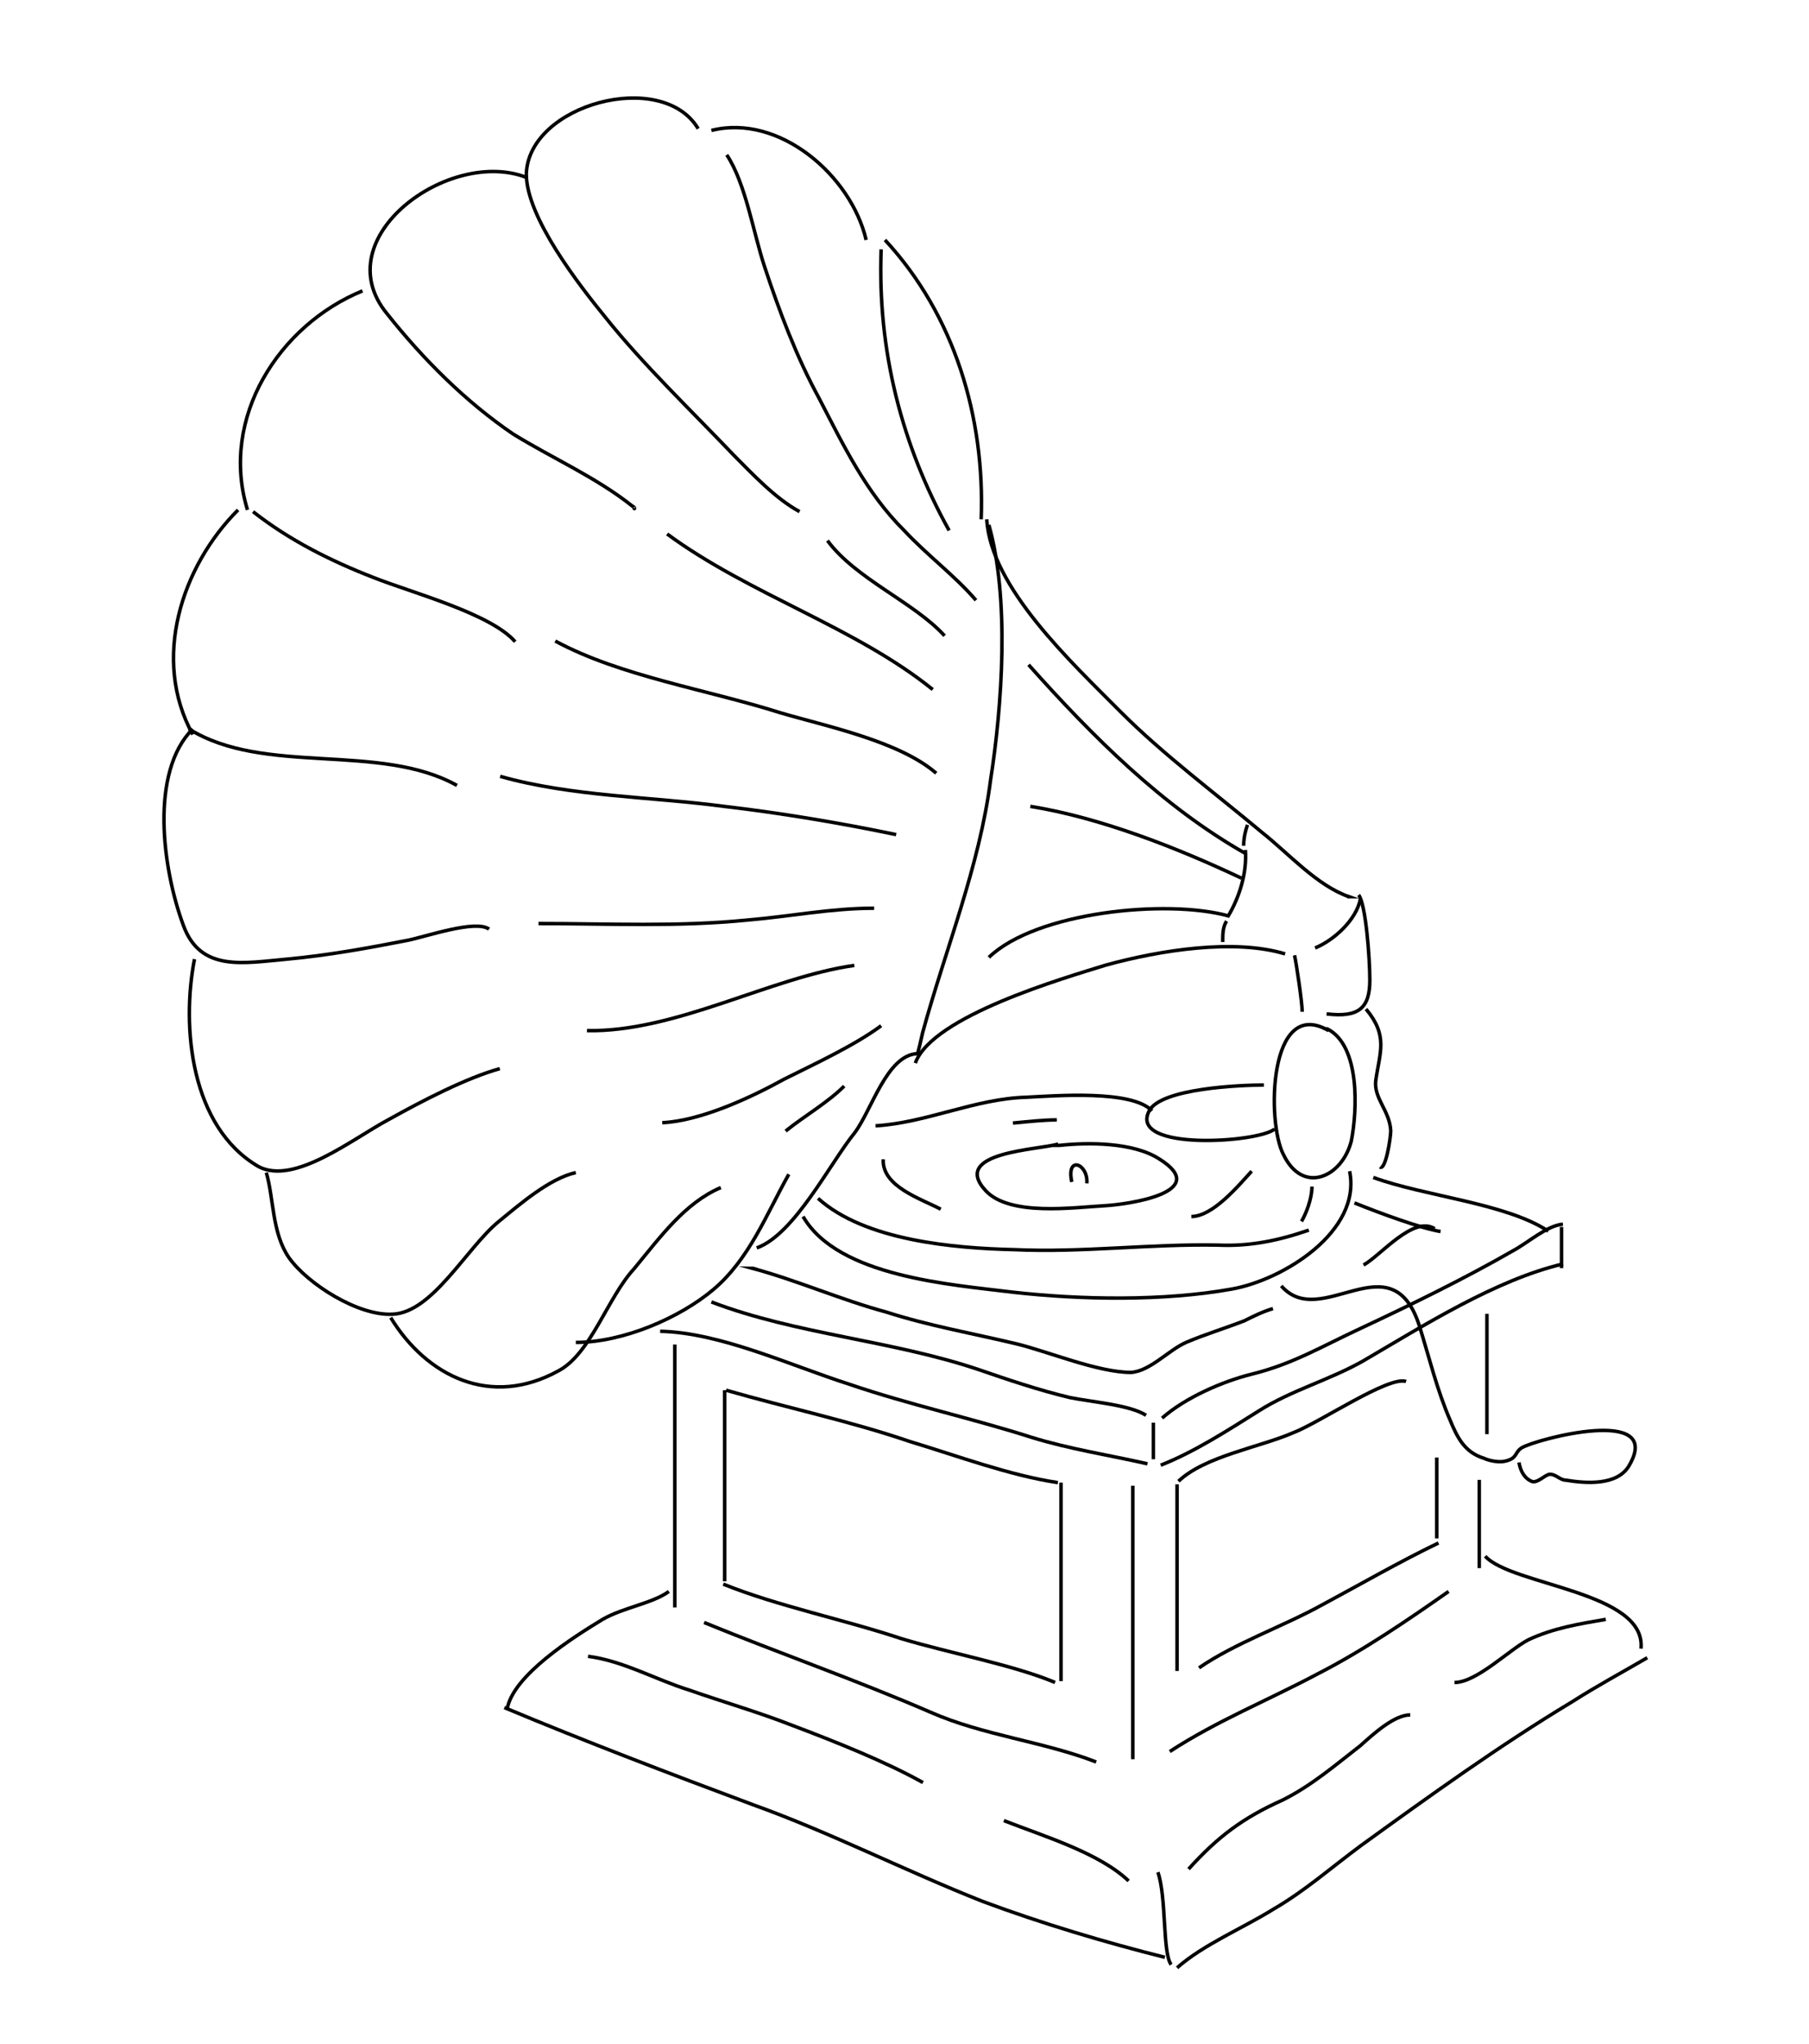 <?xml version="1.0" encoding="utf-8"?>
<!-- Generator: Adobe Illustrator 22.1.0, SVG Export Plug-In . SVG Version: 6.00 Build 0)  -->
<svg version="1.1" id="Layer_1" xmlns="http://www.w3.org/2000/svg" xmlns:xlink="http://www.w3.org/1999/xlink" x="0px" y="0px"
	 viewBox="0 0 519 586" style="enable-background:new 0 0 519 586;" xml:space="preserve">
<style type="text/css">
	.st0{fill:none;stroke:#000000;stroke-miterlimit:10;}
</style>
<path class="st0" d="M371.4,273.9c0.5,2.2,2.2,13.5,2.2,16.2"/>
<path class="st0" d="M380.6,290.7c9.2,1.1,12.4-1.6,12.4-9.7c0-6-1.1-21.6-3.2-24.4"/>
<path class="st0" d="M377.3,271.8c5.4-2.2,11.9-8.1,13-14.1"/>
<path class="st0" d="M283.1,148.9c1.1,19.5,24.4,41.1,38.4,55.2c12.4,12.4,27.1,23.3,40.6,34.6c7.6,6,15.7,15.2,24.9,18.4
	c0,0,0,0-0.5,0"/>
<path class="st0" d="M262.6,304.8c4.9-13.5,42.8-24.4,54.7-28.1c15.7-4.3,36.8-7.6,51.4-3.2"/>
<path class="st0" d="M295.1,190.6c18.4,20.6,38.4,40.6,62.2,54.1"/>
<path class="st0" d="M295.6,231.2c20,3.2,42.2,11.9,60.6,20.6"/>
<path class="st0" d="M283.7,274.5c13.5-13,50.9-16.8,68.7-11.9c3.2-5.4,5.4-12.4,4.9-18.9"/>
<path class="st0" d="M350.8,270.1c0-2.2,0-4.3,1.1-6"/>
<path class="st0" d="M356.8,242.5c0-2.2,0.5-4.3,1.1-6"/>
<path class="st0" d="M283.7,150.5c6,21.1,3.8,52,0.5,73.1c-3.2,24.9-13,48.7-19.5,72.5c-0.5,2.2-1.1,4.9-1.6,6.5"/>
<path class="st0" d="M253.9,68.8c20,21.6,28.7,50.9,27.6,80.1"/>
<path class="st0" d="M204.1,37.4c19.5-4.9,40.1,13,44.4,31.4"/>
<path class="st0" d="M208.5,44.4c5.4,8.1,7.6,22.2,10.8,31.9c4.3,13,9.2,26,15.7,37.9c7,13.5,13.5,27.1,24.4,37.9
	c6.5,7,14.6,13,20.6,20"/>
<path class="st0" d="M252.8,71.5c-1.1,29.2,6,56.3,19.5,80.6"/>
<path class="st0" d="M200.3,36.9c-10.3-17.3-48.7-7-49.3,13c0,12.4,15.2,31.9,22.7,41.1c10.8,13.5,24.4,26.5,36.8,39.5
	c5.4,5.4,11.9,12.4,18.9,16.2"/>
<path class="st0" d="M151.1,50.9c-22.2-8.7-57.9,17.3-40.1,39c10.3,13,22.7,25.4,36.3,34.6c11.4,7,23.8,12.4,34.1,20.6
	c1.1,0.5,0.5,1.1,0.5,0.5"/>
<path class="st0" d="M104,83.4c-23.8,9.7-41.1,36.3-33,62.8"/>
<path class="st0" d="M72.6,146.7c10.3,8.1,22.2,14.1,34.6,18.9c10.8,4.3,33.6,10.3,40.6,18.4"/>
<path class="st0" d="M68.3,146.2c-16.2,16.2-24.9,42.8-13,64.4"/>
<path class="st0" d="M54.2,209c21.6,13.5,54.7,3.8,76.9,16.2"/>
<path class="st0" d="M55.3,209c-12.4,12.4-8.7,40.1-2.7,56.3c4.9,13.5,17.3,10.8,29.8,9.7c11.9-1.1,23.3-3.2,34.6-5.4
	c5.4-1.1,19.5-6,23.3-3.2"/>
<path class="st0" d="M55.8,275c-3.8,19.5-1.1,48.2,18.4,59.5c10.3,5.4,27.1-8.1,37.3-13.5c9.7-5.4,22.2-11.9,31.9-14.6"/>
<path class="st0" d="M76.4,336.2c2.2,7.6,1.6,17.3,6.5,24.4c5.4,7.6,20,16.8,29.8,16.2c11.4-0.5,21.1-18.9,30.3-26.5
	c6-4.9,14.6-12.4,22.2-14.1"/>
<path class="st0" d="M112.1,377.8c10.3,16.8,28.7,26,48.2,15.2c9.2-4.9,14.1-21.1,21.6-29.2c7.6-9.2,14.6-18.9,24.9-23.3"/>
<path class="st0" d="M165.2,384.9c13.5,0,29.8-7,39.5-15.2c10.3-8.7,15.2-21.6,21.6-33"/>
<path class="st0" d="M217.1,357.8c10.8-3.8,21.1-24.4,28.1-33c4.9-6.5,9.2-22.2,17.9-22.7"/>
<path class="st0" d="M391.9,289.3c6.4,7.7,4,12.2,2.8,20.5c-0.6,5.2,4,8.6,4.3,14.4c0,2.1-1.5,11.6-3.1,10.4"/>
<path class="st0" d="M448,351.8c0,3.4,0,9.7,0,11.8"/>
<path class="st0" d="M330.9,407.9c0,3.4,0,8.4,0,10.5"/>
<path class="st0" d="M325,426c0,26.1,0,52.2,0,78.4"/>
<path class="st0" d="M332.2,536.8c2.5,7.2,1.3,23.2,3.8,26.5"/>
<path class="st0" d="M426.1,446.2c7.6,8.4,46.3,10.1,44.7,26.5"/>
<path class="st0" d="M337.7,564.2c7.6-6.7,19-11.4,27.8-16.9c8.8-5.1,16.4-11.8,24.9-18.1c19.8-14.3,39.6-28.6,60.7-41.3
	c7.2-4.6,14.3-8.4,21.5-12.6"/>
<path class="st0" d="M335.6,502.2c13.5-8.8,28.2-14.7,42.5-22.3c13.1-6.7,26.1-15.6,37.5-23.6"/>
<path class="st0" d="M426.6,376.7c0,11.4,0,23.2,0,34.5"/>
<path class="st0" d="M424.4,424.3c0,8.4,0,16.9,0,25.3"/>
<path class="st0" d="M367.6,368.7c11.4,13.1,31.6-13.5,39.6,11.4c2.9,9.3,5.1,18.5,8.8,27c2.1,5.1,4.2,9.3,9.7,11
	c1.7,0.8,4.6,1.3,6.3,0.8c3.4-0.8,2.5-2.5,4.6-3.8c4.2-2.5,40.9-12.2,30.8,5.1c-3.4,5.9-12.6,5.1-18.1,4.2c-1.7,0-2.9-1.7-4.6-1.7
	c-1.3,0-3.4,2.5-5.1,2.1c-2.1-0.8-3.4-2.9-3.8-5.5"/>
<path class="st0" d="M337.7,425.6c0,17.7,0,37.1,0,53.5"/>
<path class="st0" d="M344,478.2c10.5-7.2,24-11.8,35.4-18.1c11-5.9,21.9-12.2,33.3-17.7"/>
<path class="st0" d="M412.2,441.1c0-7.6,0-15.6,0-23.2"/>
<path class="st0" d="M338.1,424.7c7.6-7.2,23.2-9.7,32.9-13.9c7.6-2.9,27.4-16.4,32.4-14.7"/>
<path class="st0" d="M207.9,398.6c0,18.1,0,36.7,0,54.8"/>
<path class="st0" d="M304.4,425.1c0,19,0,37.9,0,56.9"/>
<path class="st0" d="M207.5,454.2c15.6,6.3,34.5,10.1,51,15.6c13.9,4.2,32.4,7.6,44.2,12.6"/>
<path class="st0" d="M208.3,398.6c17.7,5.1,35.4,8.8,52.7,14.7c13.9,4.2,28.6,9.7,42.5,11.8"/>
<path class="st0" d="M193.6,385.5c0,25.3,0,50.6,0,75.4"/>
<path class="st0" d="M191.9,456.3c-4.6,3.4-13.1,4.6-19,8c-8.4,5.1-25.7,16-27.4,25.7"/>
<path class="st0" d="M144.7,489.6c23.2,9.7,47.6,19,71.2,27.8c22.3,8,43.8,19,66.1,27.8c16.9,6.3,35.4,11.8,52.2,16"/>
<path class="st0" d="M202,465.2c21.5,8.8,43.4,16.4,64.9,25.7c15.2,6.7,32.4,8.4,47.6,14.3"/>
<path class="st0" d="M168.7,474.9c10.1,1.3,19.4,6.7,29.1,9.7c9.7,3.4,19.8,6.3,29.5,10.1c12.2,4.6,27,10.5,37.5,16.4"/>
<path class="st0" d="M288,522c11.8,4.6,27.4,9.3,35.8,17.3"/>
<path class="st0" d="M341,535.9c8.4-9.3,15.6-14.7,27-19.8c8.4-4.2,15.2-10.1,22.3-15.6c3.8-3.4,9.7-8.8,14.3-8.8"/>
<path class="st0" d="M417.3,482.4c6.3,0,15.6-9.3,21.1-12.2c7.2-3.4,14.7-4.6,22.3-5.9"/>
<path class="st0" d="M189.4,381.7c17.3,0.4,37.1,9.7,54.3,15.2c17.3,5.9,35,9.7,52.2,15.2c11,3.4,22.3,5.1,33.3,7.6"/>
<path class="st0" d="M204.1,373.3c24.4,9.3,51.8,11,76.7,19.4c8.4,2.9,17.3,5.9,26.1,8c6.3,1.3,17.3,2.1,21.9,5.1l0,0"/>
<path class="st0" d="M333.4,406.6c6.7-5.9,17.3-10.5,25.7-12.6c11.8-2.9,20.2-8,31.2-13.1c14.3-6.7,29.9-14.3,43.8-22.3
	c4.6-2.5,9.7-7.2,14.3-7.6"/>
<path class="st0" d="M333,420.1c9.7-3.8,19.4-10.1,28.2-15.6c9.3-5.9,20.2-8.8,29.9-14.3c17.3-10.1,37.9-23.2,57.3-27.8"/>
<path class="st0" d="M394,337.6c14.7,5.4,38.2,7.4,50.2,15.4"/>
<path class="st0" d="M381.2,295.5c-17.3-10-17.8,26.4-13,35.5c5.6,11.7,16.9,6.5,19.5-3.9c1.7-8.7,2.6-27.3-6.9-32.1
	c-0.4,0-0.9,0-1.3-0.4"/>
<path class="st0" d="M376.4,340.2c0,3.5-1.7,7.8-3,10"/>
<path class="st0" d="M362.6,311.1c-6.5,0-29.5,0.9-32.9,7.4c-6.1,11.7,31.6,9.1,36,5.2"/>
<path class="st0" d="M230.4,348.8c10,17.3,42.5,19.5,60.2,21.7c19.5,2.2,43.3,2.6,62.8-0.9c14.7-2.6,37.3-16.5,33.8-33.8"/>
<path class="st0" d="M251.2,322.8c14.7-0.9,28.6-7.8,43.3-8.2c8.2-0.4,30.3-2.2,36,3.9"/>
<path class="st0" d="M234.7,343.6c13.4,12.1,39,14.3,56.3,14.7c19.5,0.9,39-1.7,58.5-1.3c9.1,0.4,17.3-1.3,26-4.3"/>
<path class="st0" d="M307.5,338.9c-1.7-7.8,4.8-5.2,4.3,0.4"/>
<path class="st0" d="M303.6,328c-5.2,1.7-31.2,2.2-20.8,13.4c6.9,7.4,25.1,4.8,34.2,4.3c6.9-0.4,30.8-3.9,15.6-13.4
	c-7.4-4.8-20.4-4.8-28.6-3.9c-0.9,0-1.7,0-2.2,0"/>
<path class="st0" d="M253.4,332.4c-0.4,7.8,10.8,11.3,16.5,14.3"/>
<path class="st0" d="M290.6,322c4.3-0.4,8.7-0.9,12.6-0.9"/>
<path class="st0" d="M341.8,348.8c6.1,0,13.4-8.7,17.3-13"/>
<path class="st0" d="M388.6,344.9c7.4,3,19.5,7.4,24.7,8.2"/>
<path class="st0" d="M217.4,364c-0.4,0-1.3-0.4-1.7-0.4l0,0c13,3.5,25.6,9.1,38.6,12.6c12.1,3.9,24.7,6.1,37.3,9.1
	c9.1,2.2,23.4,8.2,32.9,8.2c5.6-0.4,10.8-6.5,16-8.7s10.8-3.9,16.5-6.1c2.6-1.3,5.2-2.6,8.2-3.5"/>
<path class="st0" d="M391.2,362.7c4.8-2.6,14.3-14.3,20.4-10.4"/>
<path class="st0" d="M237.4,155c8.1,11,24.9,17.7,33.6,27.3"/>
<path class="st0" d="M191.4,153.1c23.5,17.3,54.2,26.8,76.2,44.6"/>
<path class="st0" d="M159.3,183.8c18.7,10.1,43.6,13.9,64.7,20.6c12.9,3.8,34,8.1,44.6,17.3"/>
<path class="st0" d="M143.5,222.6c20.6,5.8,43.1,5.8,64.2,8.6c16.3,1.9,33.6,4.8,49.4,8.1"/>
<path class="st0" d="M154.5,264.8c20.1,0,39.8,1,59.9-1c12-1,24-3.4,36.4-3.4"/>
<path class="st0" d="M168.4,295.5c25.4,0.5,52.7-15.3,76.7-18.7"/>
<path class="st0" d="M190,321.9c11-0.5,25.4-7.2,35-12.5c8.6-4.3,20.1-9.6,27.8-15.3"/>
<path class="st0" d="M225.4,324.3c5.3-4.3,12-8.1,16.8-12.9"/>
</svg>

